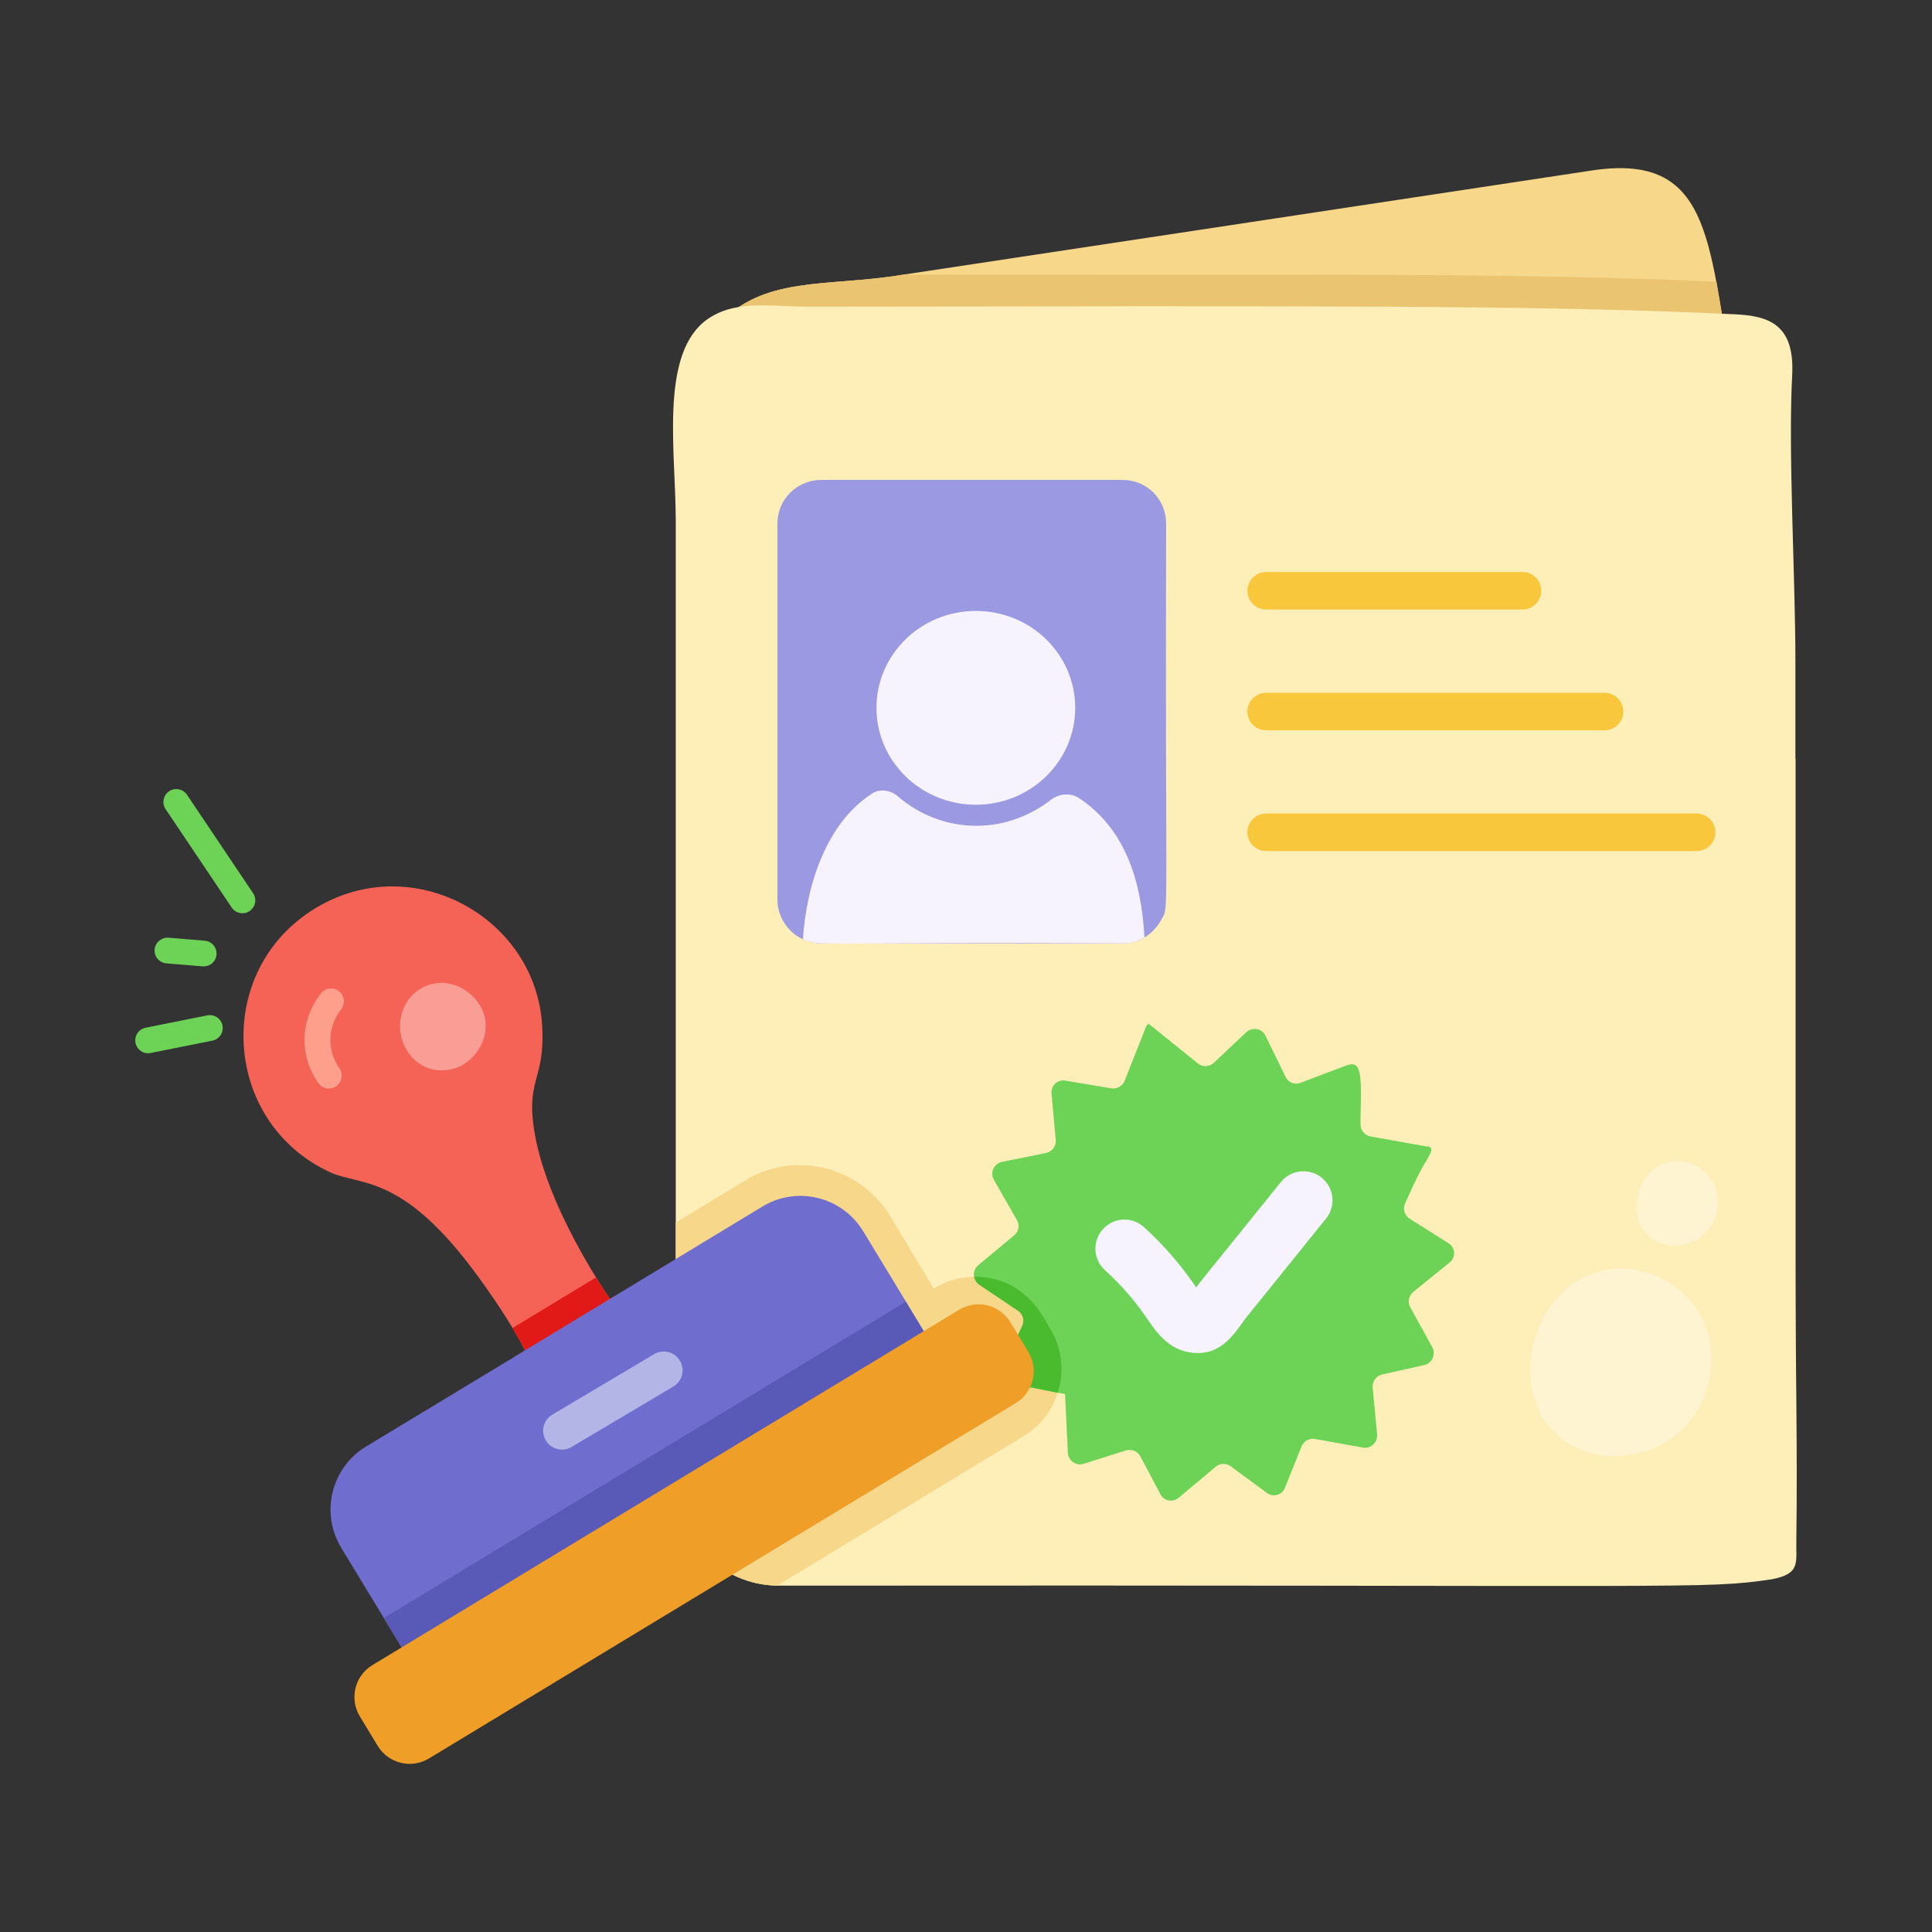 <svg id="Layer_1" enable-background="new 0 0 75 75" height="512" viewBox="0 0 75 75" width="512" xmlns="http://www.w3.org/2000/svg"><rect x="0" y="0" width="75" height="75" fill="#333333" stroke="none"/><g id="Verify_Visa_1_"><g id="Verify_Visa"><g><g><g><path d="m69.697 29.464v25.507l-31.893 5.297c-2.166.371-4.245-1.101-4.604-3.292-.275-1.559-6.618-39.948-6.646-40.048-.446-1.522.26-3.131 1.275-4.27 1.804-1.995 4.254-1.498 7.215-1.993.419-.062 19.041-2.877 26.831-4.059 4.493-.641 4.449 2.709 5.334 7.859.709 4.313 2.22 13.41 2.463 14.888.012.037.025.074.025.111z" fill="#f7d78a"/></g><g><path d="m69.697 29.464v25.507l-31.893 5.297c-2.166.371-4.245-1.101-4.604-3.292-.275-1.559-6.618-39.948-6.646-40.048-.446-1.522.26-3.131 1.275-4.27 1.804-1.995 4.254-1.498 7.215-1.993 16.037.015 23.572-.088 31.583.272.037.174-.289-1.916 3.044 18.416.012.037.025.074.025.111z" fill="#eac471"/></g><g><path d="m68.781 61.307c-2.691.398-2.483.212-38.613.248-2.178-.037-3.935-1.819-3.935-4.01v-37.326c0-2.626-.607-6.291 1.077-7.71 1.114-.916 2.624-.606 3.935-.606 20.507-.026 28.664-.059 36.088.297 1.306.062 2.339.366 2.24 2.351-.162 2.996.124 7.841.124 11.089v23.477c0 3.552.087 7.067.037 10.631-.026.896.2 1.34-.953 1.559z" fill="#feeeb7"/></g><g><path d="m39.759 55.738-9.591 5.817c-2.178-.037-3.935-1.819-3.935-4.01v-10.086l2.698-1.634c1.76-1.104 4.341-.687 5.619 1.374l1.695 2.822.025-.012c.483-.297 1.027-.446 1.572-.446 2.112 0 2.814 1.9 2.933 2.03.854 1.411.396 3.279-1.015 4.146z" fill="#f7d78a"/></g><g><path d="m45.269 20.331c-.041 15.471.119 14.851-.17 15.34-.297.569-.85.95-1.52.95-12.528 0-11.801.011-11.91-.02-.887-.099-1.49-.88-1.49-1.67v-14.6c0-.95.76-1.7 1.71-1.7h11.69c.95 0 1.69.75 1.69 1.7z" fill="#9a99e1"/></g><g><g><ellipse cx="37.882" cy="27.478" fill="#f6f3fe" rx="3.858" ry="3.762"/></g><g><path d="m44.429 36.392c-.306.173-.553.23-.85.23-11.426-.075-11.818.156-12.41-.16.141-2.147.924-4.504 2.66-5.64.32-.23.77-.15 1.06.12 1.604 1.366 4.024 1.57 5.93.09.3-.22.72-.26 1.04-.07 1.835 1.208 2.446 3.236 2.57 5.43z" fill="#f6f3fe"/></g></g><g><g><g><path d="m59.1 23.663h-9.946c-.403 0-.729-.326-.729-.729 0-.403.326-.729.729-.729h9.946c.403 0 .729.326.729.729 0 .403-.326.729-.729.729z" fill="#f8c73b"/></g></g><g><g><path d="m62.285 28.352h-13.131c-.403 0-.729-.326-.729-.729 0-.403.326-.729.729-.729h13.131c.403 0 .729.326.729.729 0 .403-.326.729-.729.729z" fill="#f8c73b"/></g></g><g><g><path d="m65.861 33.039h-16.707c-.403 0-.729-.326-.729-.729 0-.403.326-.729.729-.729h16.707c.403 0 .729.326.729.729 0 .403-.326.729-.729.729z" fill="#f8c73b"/></g></g></g><g><g><path d="m54.858 50.156c-.173.149-.223.396-.111.594l.854 1.547c.148.272 0 .619-.309.693l-1.646.371c-.223.05-.384.272-.359.507l.173 1.819c.025.309-.248.569-.557.507l-1.856-.334c-.223-.037-.433.087-.52.285l-.644 1.609c-.111.285-.458.384-.705.198l-1.399-1.027c-.173-.136-.421-.124-.582.012l-1.435 1.201c-.235.198-.582.136-.718-.136l-.78-1.473c-.111-.198-.334-.285-.557-.223l-1.646.52c-.297.087-.594-.124-.607-.433-.005-.101-.118-2.425-.111-2.277l-.285-.05-1.782-.359c-.297-.062-.47-.384-.334-.656l.742-1.584c.099-.21.025-.458-.161-.582l-1.51-1.015c-.229-.153-.306-.535-.037-.755l1.398-1.163c.173-.149.223-.396.099-.594l-.891-1.559c-.161-.272 0-.631.309-.693l1.72-.347c.235-.05.396-.272.371-.507l-.161-1.794c-.037-.309.235-.569.544-.507l1.77.297c.223.037.433-.087.52-.285l.841-2.129c.012-.05.074-.05.087-.099l1.918 1.547c.186.149.446.136.619-.025l1.262-1.188c.235-.21.606-.149.743.136l.78 1.596c.099.223.359.322.582.235.606-.235 1.225-.47 1.832-.693.086-.025.198-.05.285 0 .319.142.21 1.315.21 2.302 0 .235.161.421.384.47.025.004 2.116.384 2.141.384.4 0 .168.295.05.532-.317.475-.775 1.539-.842 1.683-.099.21-.025.47.173.594l1.51.953c.272.173.297.557.037.755z" fill="#6dd356"/></g></g><g><path d="m41.059 54.067-1.782-.359c-.297-.062-.47-.384-.334-.656l.742-1.584c.099-.21.025-.458-.161-.582l-1.51-1.015c-.111-.074-.173-.186-.198-.309h.025c2.112 0 2.814 1.9 2.933 2.03.47.767.544 1.671.285 2.475z" fill="#4aba2f"/></g><g><g><path d="m46.322 52.518c-.818-.079-1.31-.614-1.726-1.236-.505-.748-1.068-1.4-1.703-1.976-.461-.418-.495-1.131-.076-1.592.418-.461 1.131-.496 1.592-.076.767.696 1.449 1.484 2.027 2.34-0.0.001-0.0.001-0.0.001.167-.238.239-.306 3.287-4.092.392-.484 1.101-.559 1.585-.169.484.392.56 1.101.169 1.585-3.297 4.098-3.073 3.792-3.255 4.054-.49.709-1.013 1.246-1.901 1.16z" fill="#f6f3fe"/></g></g><g><path d="m24.785 51.938c-.101.061-3.814 2.309-3.577 2.166-.247-.569-.532-1.139-.829-1.683-.494-.988-1.365-2.273-2.091-3.23-2.747-3.611-4.288-3.158-5.458-3.676-4.22-1.936-4.568-7.851-.582-10.26 3.786-2.295 8.572.373 8.799 4.579.122 2.133-.665 2.024-.285 4.195.455 2.583 2.371 5.844 4.022 7.908z" fill="#f56357"/></g><g><path d="m19.894 51.556 3.241-1.966c.172.283.354.559.545.829l.21-.125c.477.727.989 1.443 1.531 2.13l-4.279 2.586c-.35-.799-.745-1.58-1.167-2.34l.411-.252c-.155-.289-.318-.579-.49-.862z" fill="#e11a17"/></g><g><path d="m14.206 56.156 5.767-3.486.411-.252c.102-.062 9.313-5.641 9.209-5.578 1.351-.821 3.099-.389 3.92.963l1.668 2.748c.061.1 1.169 1.932 1.098 1.816l-20.271 12.274c-.061-.1-1.168-1.932-1.098-1.816l-1.668-2.748c-.813-1.35-.379-3.106.963-3.92z" fill="#6f6ecf"/></g><g><path d="m13.748 56.536h23.693v2.12h-23.693z" fill="#595ab7" transform="matrix(.855 -.518 .518 .855 -26.134 21.589)"/></g><g><path d="m39.43 54.469-22.777 13.794c-.685.415-1.576.196-1.991-.489l-.693-1.145c-.415-.685-.196-1.576.489-1.991l22.777-13.794c.685-.415 1.576-.196 1.991.489l.693 1.145c.415.685.196 1.576-.489 1.991z" fill="#ef9f27"/></g><g><g><path d="m21.187 55.915c-.206-.346-.092-.795.256-1l3.951-2.347c.349-.204.796-.091 1.002.254.206.348.092.795-.254 1.002l-3.954 2.347c-.348.208-.797.089-1-.256z" fill="#b3b5e6"/></g></g><g opacity=".37"><path d="m62.129 49.343c1.524-.394 3.256.436 3.954 1.846.698 1.41.333 3.253-.813 4.333-1.041.98-2.677 1.298-3.983.716-3.021-1.346-2.172-6.116.842-6.895z" fill="#fff"/></g><g opacity=".37"><path d="m64.752 45.12c.686-.177 1.465.196 1.779.831s.15 1.464-.366 1.95c-.468.441-1.205.584-1.793.322-1.36-.606-.977-2.752.379-3.103z" fill="#fff"/></g><g><path d="m12.354 42.042c-.746-1.071-.706-2.437.101-3.479.17-.218.483-.257.702-.089.218.17.258.483.089.702-.534.688-.562 1.589-.071 2.293.158.227.103.539-.124.696-.234.161-.542.097-.696-.124z" fill="#fe9f8b"/></g><g><path d="m8.995 35.231-2.566-3.82c-.154-.229-.093-.54.136-.694.228-.153.539-.095.694.136l2.566 3.82c.154.229.093.54-.136.694-.229.154-.54.093-.694-.136z" fill="#6dd356"/></g><g><path d="m7.865 37.514-1.407-.117c-.274-.022-.479-.265-.456-.54.022-.275.273-.472.54-.456l1.407.117c.274.022.479.265.456.54-.021.26-.243.476-.54.456z" fill="#6dd356"/></g><g><path d="m5.261 40.484c-.054-.271.122-.534.393-.588l2.394-.479c.267-.055.534.12.588.393.054.271-.122.534-.393.588l-2.394.479c-.266.055-.534-.119-.588-.393z" fill="#6dd356"/></g><g opacity=".37"><path d="m15.843 38.827c.262-.38.703-.622 1.162-.665.865-.08 1.729.613 1.839 1.475s-.552 1.749-1.409 1.89c-1.519.249-2.418-1.501-1.593-2.7z" fill="#fff"/></g></g></g></g></g></svg>